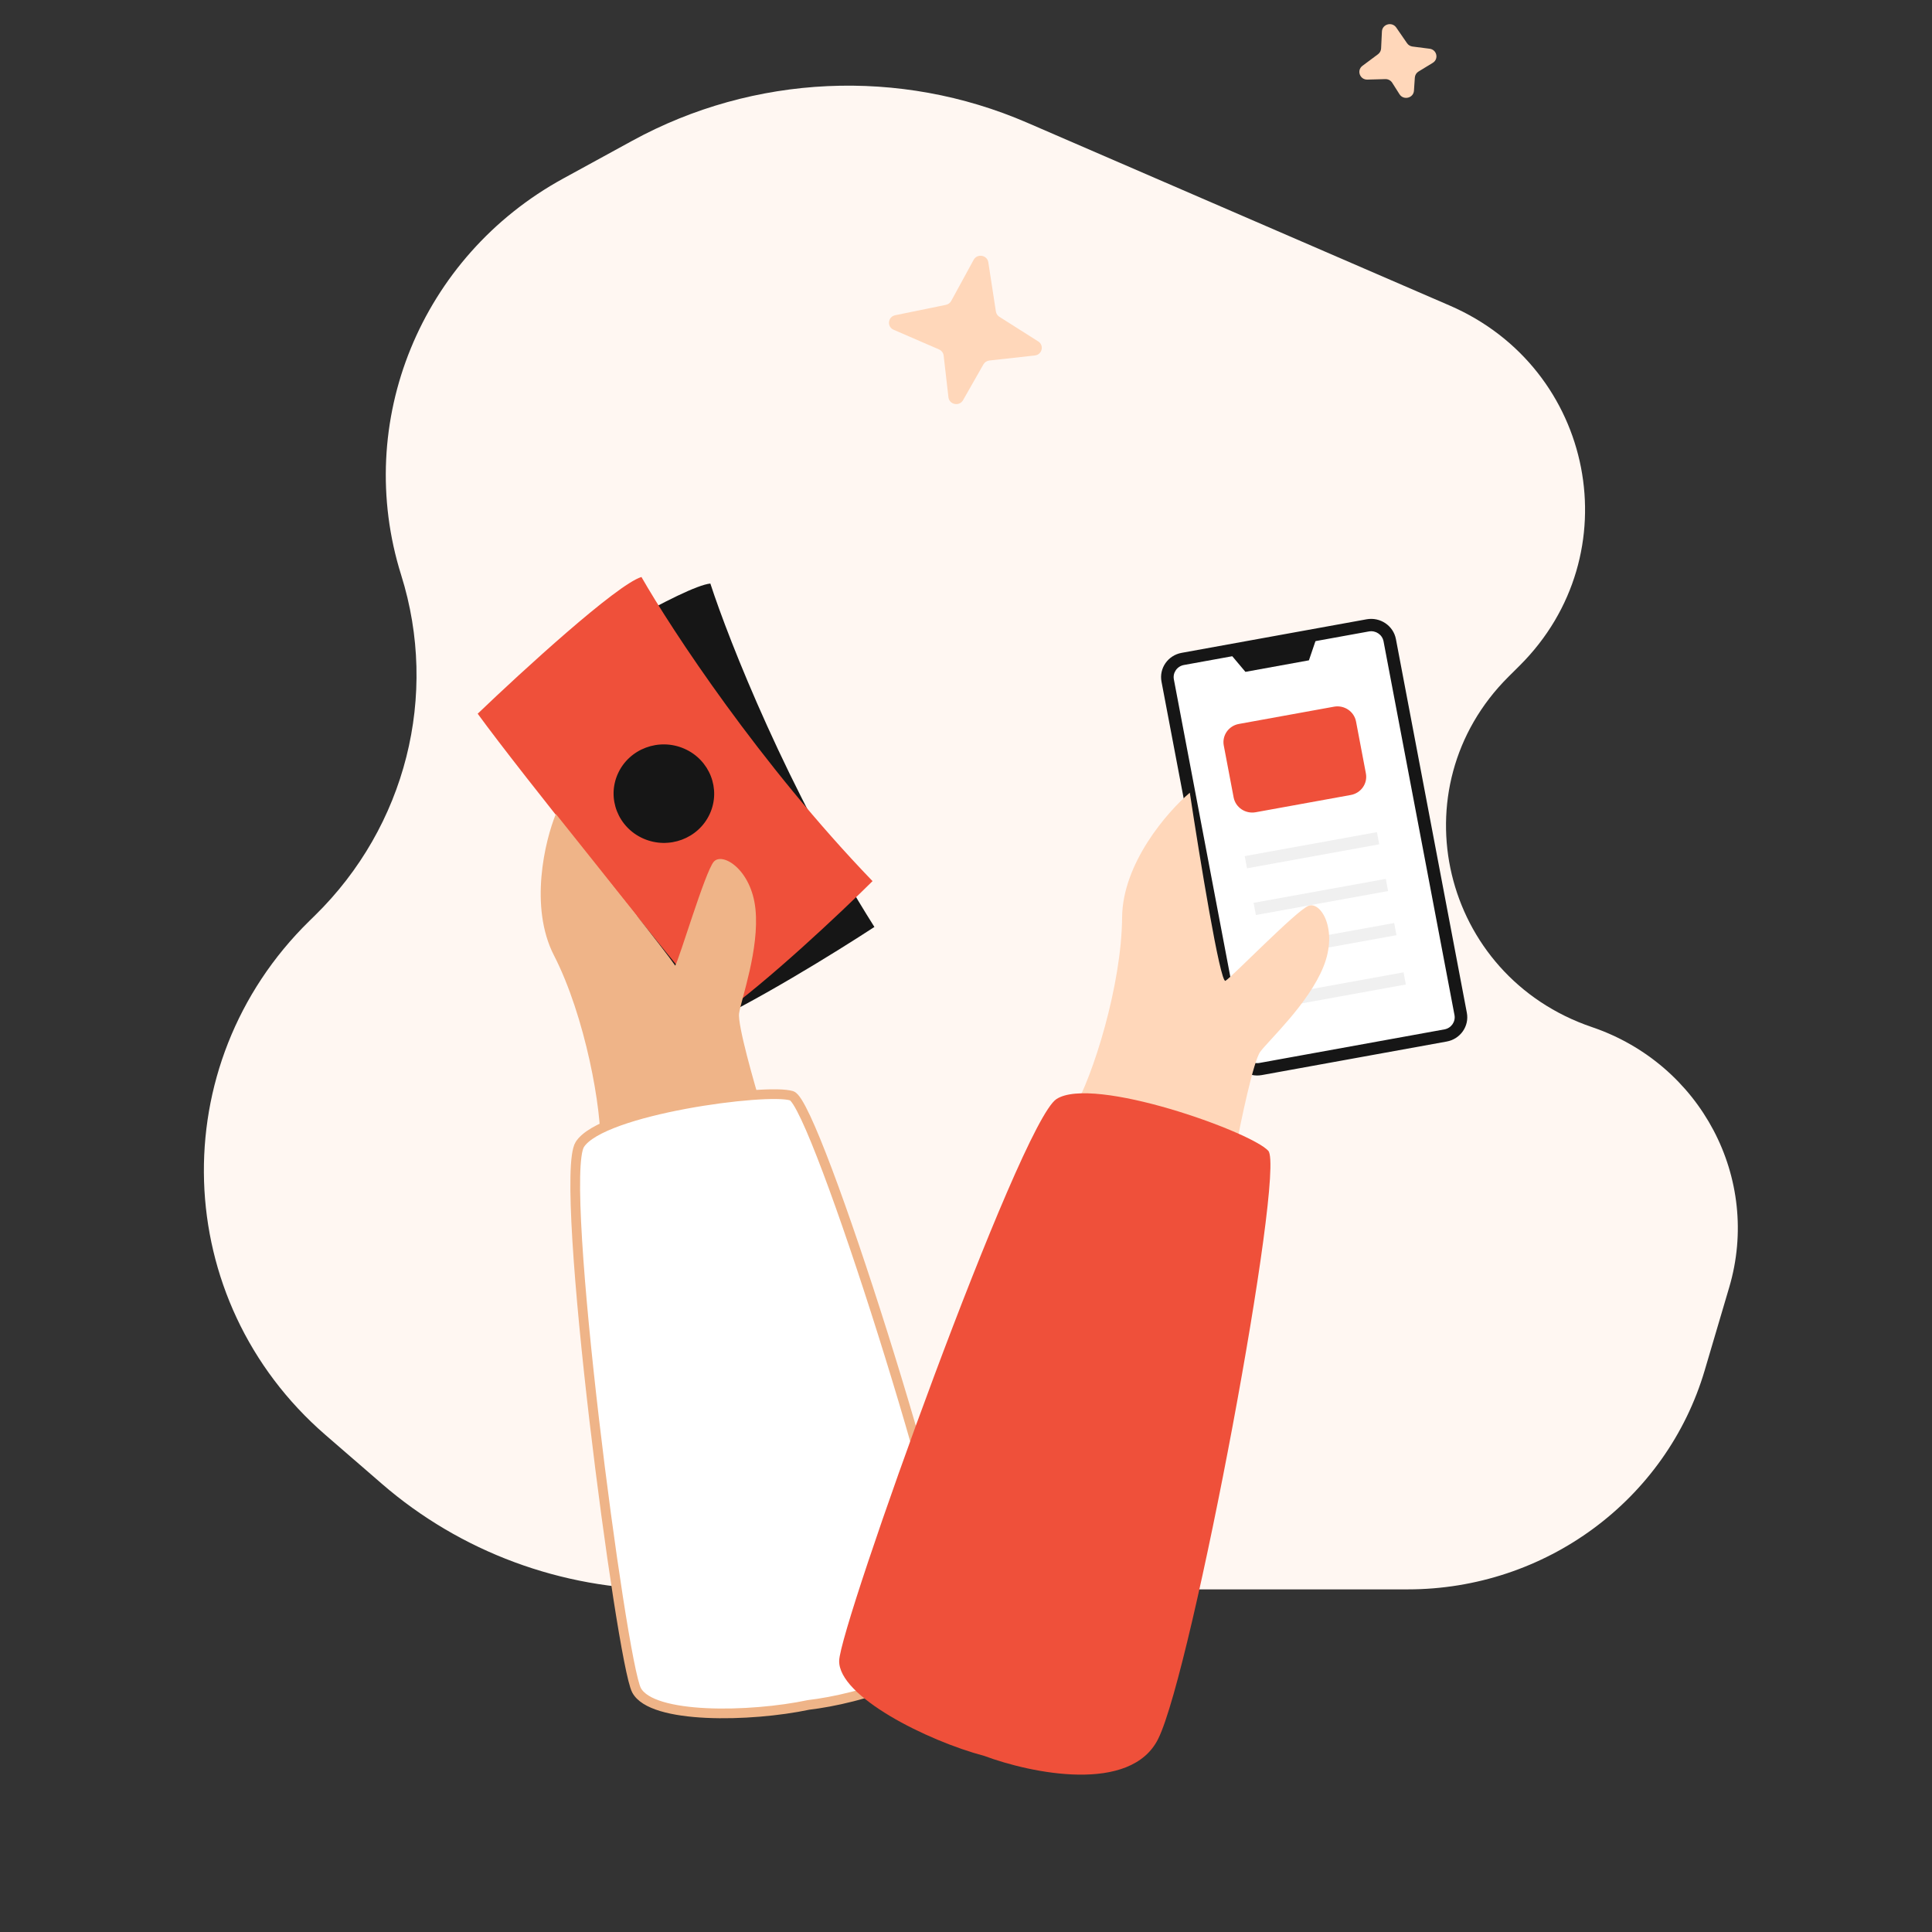 <svg width="199" height="199" viewBox="0 0 199 199" fill="none" xmlns="http://www.w3.org/2000/svg">
<rect x="0" y="0" width="199" height="199" fill="#333333" stroke="none"/>
<g clip-path="url(#clip0_326_2021)">
<path d="M68.627 163.709H107.23H144.995C159.171 163.709 171.642 154.512 175.589 141.145L178.113 132.598C181.422 121.392 175.205 109.606 163.973 105.792C148.462 100.525 143.853 81.175 155.378 69.703L156.534 68.553C168.015 57.123 164.287 37.948 149.326 31.474L105.787 12.632C92.687 6.963 77.637 7.652 65.132 14.494L58.023 18.383C43.33 26.422 36.367 43.454 41.322 59.234C45.215 71.631 41.798 85.125 32.446 94.289L31.861 94.862C16.747 109.67 17.507 133.93 33.519 147.799L39.337 152.838C47.425 159.843 57.841 163.709 68.627 163.709Z" fill="#FFF7F2"/>
<path d="M53.754 70.571C57.018 77.774 67.044 97.194 71.649 106.003C77.342 103.505 86.299 97.945 90.065 95.478C81.176 81.413 75.097 66.036 73.168 60.106C70.504 60.369 59.115 67.192 53.754 70.571Z" fill="#161616"/>
<path d="M49.203 73.514C53.877 79.929 67.678 96.978 73.995 104.702C79.058 101.131 86.69 93.918 89.873 90.757C78.283 78.729 69.175 64.862 66.07 59.431C63.515 60.215 53.761 69.146 49.203 73.514Z" fill="#EF503A"/>
<path d="M76.129 104.371C75.952 105.529 77.668 111.56 78.548 114.431C72.916 117.028 61.689 121.432 61.838 118.269C62.025 114.315 60.271 104.66 57.062 98.413C54.495 93.415 56.121 86.616 57.255 83.841C63.136 91.214 68.46 97.861 69.549 99.461C69.961 98.808 72.626 89.809 73.513 88.768C74.4 87.726 77.399 89.551 77.815 93.646C78.231 97.741 76.349 102.923 76.129 104.371Z" fill="#EFB488"/>
<path d="M98.439 166.541C98.47 172.344 88.342 175.006 83.274 175.611C77.32 176.869 67.134 177.083 65.561 174.092C63.989 171.101 57.457 121.479 59.721 117.886C61.985 114.293 79.076 112.044 81.55 112.872C84.025 113.701 98.401 159.286 98.439 166.541Z" fill="white" stroke="#EFB488"/>
<path d="M66.27 86.376C68.882 87.524 71.944 86.383 73.11 83.828C74.277 81.272 73.105 78.269 70.493 77.121C67.881 75.973 64.818 77.114 63.652 79.669C62.486 82.225 63.658 85.228 66.27 86.376Z" fill="#161616"/>
<path d="M143.145 65.944C142.948 64.908 141.933 64.223 140.878 64.415L121.829 67.871C120.774 68.062 120.078 69.057 120.274 70.094L127.581 108.581C127.778 109.617 128.792 110.302 129.848 110.11L148.896 106.654C149.952 106.463 150.648 105.467 150.451 104.431L143.145 65.944Z" fill="white"/>
<path fill-rule="evenodd" clip-rule="evenodd" d="M143.782 65.828C143.52 64.447 142.166 63.533 140.759 63.789L121.71 67.245C120.303 67.5 119.375 68.827 119.637 70.209L126.944 108.696C127.206 110.078 128.559 110.991 129.966 110.736L149.015 107.28C150.423 107.024 151.351 105.697 151.088 104.316L143.782 65.828ZM140.997 65.04C141.7 64.912 142.377 65.368 142.508 66.059L149.814 104.547C149.946 105.238 149.482 105.901 148.778 106.029L129.729 109.485C129.025 109.613 128.349 109.156 128.217 108.465L120.911 69.978C120.78 69.287 121.244 68.624 121.947 68.496L140.997 65.04Z" fill="#161616"/>
<path fill-rule="evenodd" clip-rule="evenodd" d="M128.445 89.435L142.063 86.965L141.826 85.713L128.207 88.184L128.445 89.435ZM129.359 94.248L142.977 91.778L142.74 90.527L129.121 92.997L129.359 94.248ZM130.222 98.794L143.84 96.324L143.603 95.073L129.984 97.543L130.222 98.794ZM131.187 103.875L144.805 101.404L144.568 100.153L130.949 102.624L131.187 103.875Z" fill="#F0F0F0"/>
<path d="M129.808 108.338C129.11 109.287 127.825 115.412 127.27 118.356C121.033 118.138 108.961 117.018 110.571 114.276C112.583 110.848 115.525 101.489 115.579 94.504C115.621 88.915 120.246 83.606 122.553 81.65C123.553 88.24 125.688 101.34 126.226 101.024C126.898 100.628 133.48 93.838 134.758 93.31C136.036 92.782 137.859 95.747 136.319 99.57C134.778 103.393 130.68 107.151 129.808 108.338Z" fill="#FFD7BA"/>
<path d="M119.302 179.093C116.484 184.799 106.195 182.654 101.403 180.869C95.505 179.308 86.365 174.736 86.436 171.065C86.508 167.394 105.046 115.667 108.816 113.207C112.586 110.746 128.849 116.563 130.637 118.537C132.426 120.511 122.825 171.961 119.302 179.093Z" fill="#EF503A"/>
<path d="M134.822 68.015L135.727 65.358L126.461 67.04L128.281 69.203L134.822 68.015Z" fill="#161616"/>
<path d="M139.675 74.321C139.478 73.284 138.463 72.599 137.407 72.79L127.608 74.568C126.552 74.759 125.855 75.755 126.052 76.792L127.066 82.132C127.263 83.169 128.279 83.854 129.335 83.663L139.133 81.885C140.19 81.694 140.886 80.698 140.689 79.661L139.675 74.321Z" fill="#EF503A"/>
<path d="M97.198 36.627L97.691 40.919C97.779 41.684 98.816 41.888 99.198 41.216L101.295 37.533C101.422 37.31 101.651 37.161 101.909 37.133L106.588 36.615C107.342 36.532 107.573 35.568 106.936 35.165L102.939 32.632C102.744 32.509 102.613 32.31 102.579 32.086L101.799 27.017C101.683 26.265 100.655 26.091 100.289 26.762L97.976 30.999C97.863 31.206 97.663 31.353 97.429 31.401L92.209 32.469C91.441 32.626 91.33 33.656 92.047 33.967L96.722 35.992C96.984 36.106 97.165 36.348 97.198 36.627Z" fill="#FFD7BA"/>
<path d="M143.399 8.521L144.151 9.706C144.565 10.359 145.59 10.107 145.641 9.339L145.731 7.989C145.748 7.734 145.889 7.503 146.11 7.368L147.575 6.475C148.219 6.082 148.005 5.115 147.254 5.019L145.492 4.793C145.263 4.764 145.057 4.639 144.928 4.451L143.816 2.837C143.381 2.206 142.378 2.482 142.341 3.242L142.256 4.992C142.245 5.226 142.129 5.443 141.939 5.585L140.337 6.778C139.713 7.244 140.064 8.22 140.848 8.199L142.691 8.148C142.978 8.14 143.248 8.283 143.399 8.521Z" fill="#FFD7BA"/>
</g>
<defs>
<clipPath id="clip0_326_2021">
<rect width="199" height="199" fill="white"/>
</clipPath>
</defs>
</svg>
